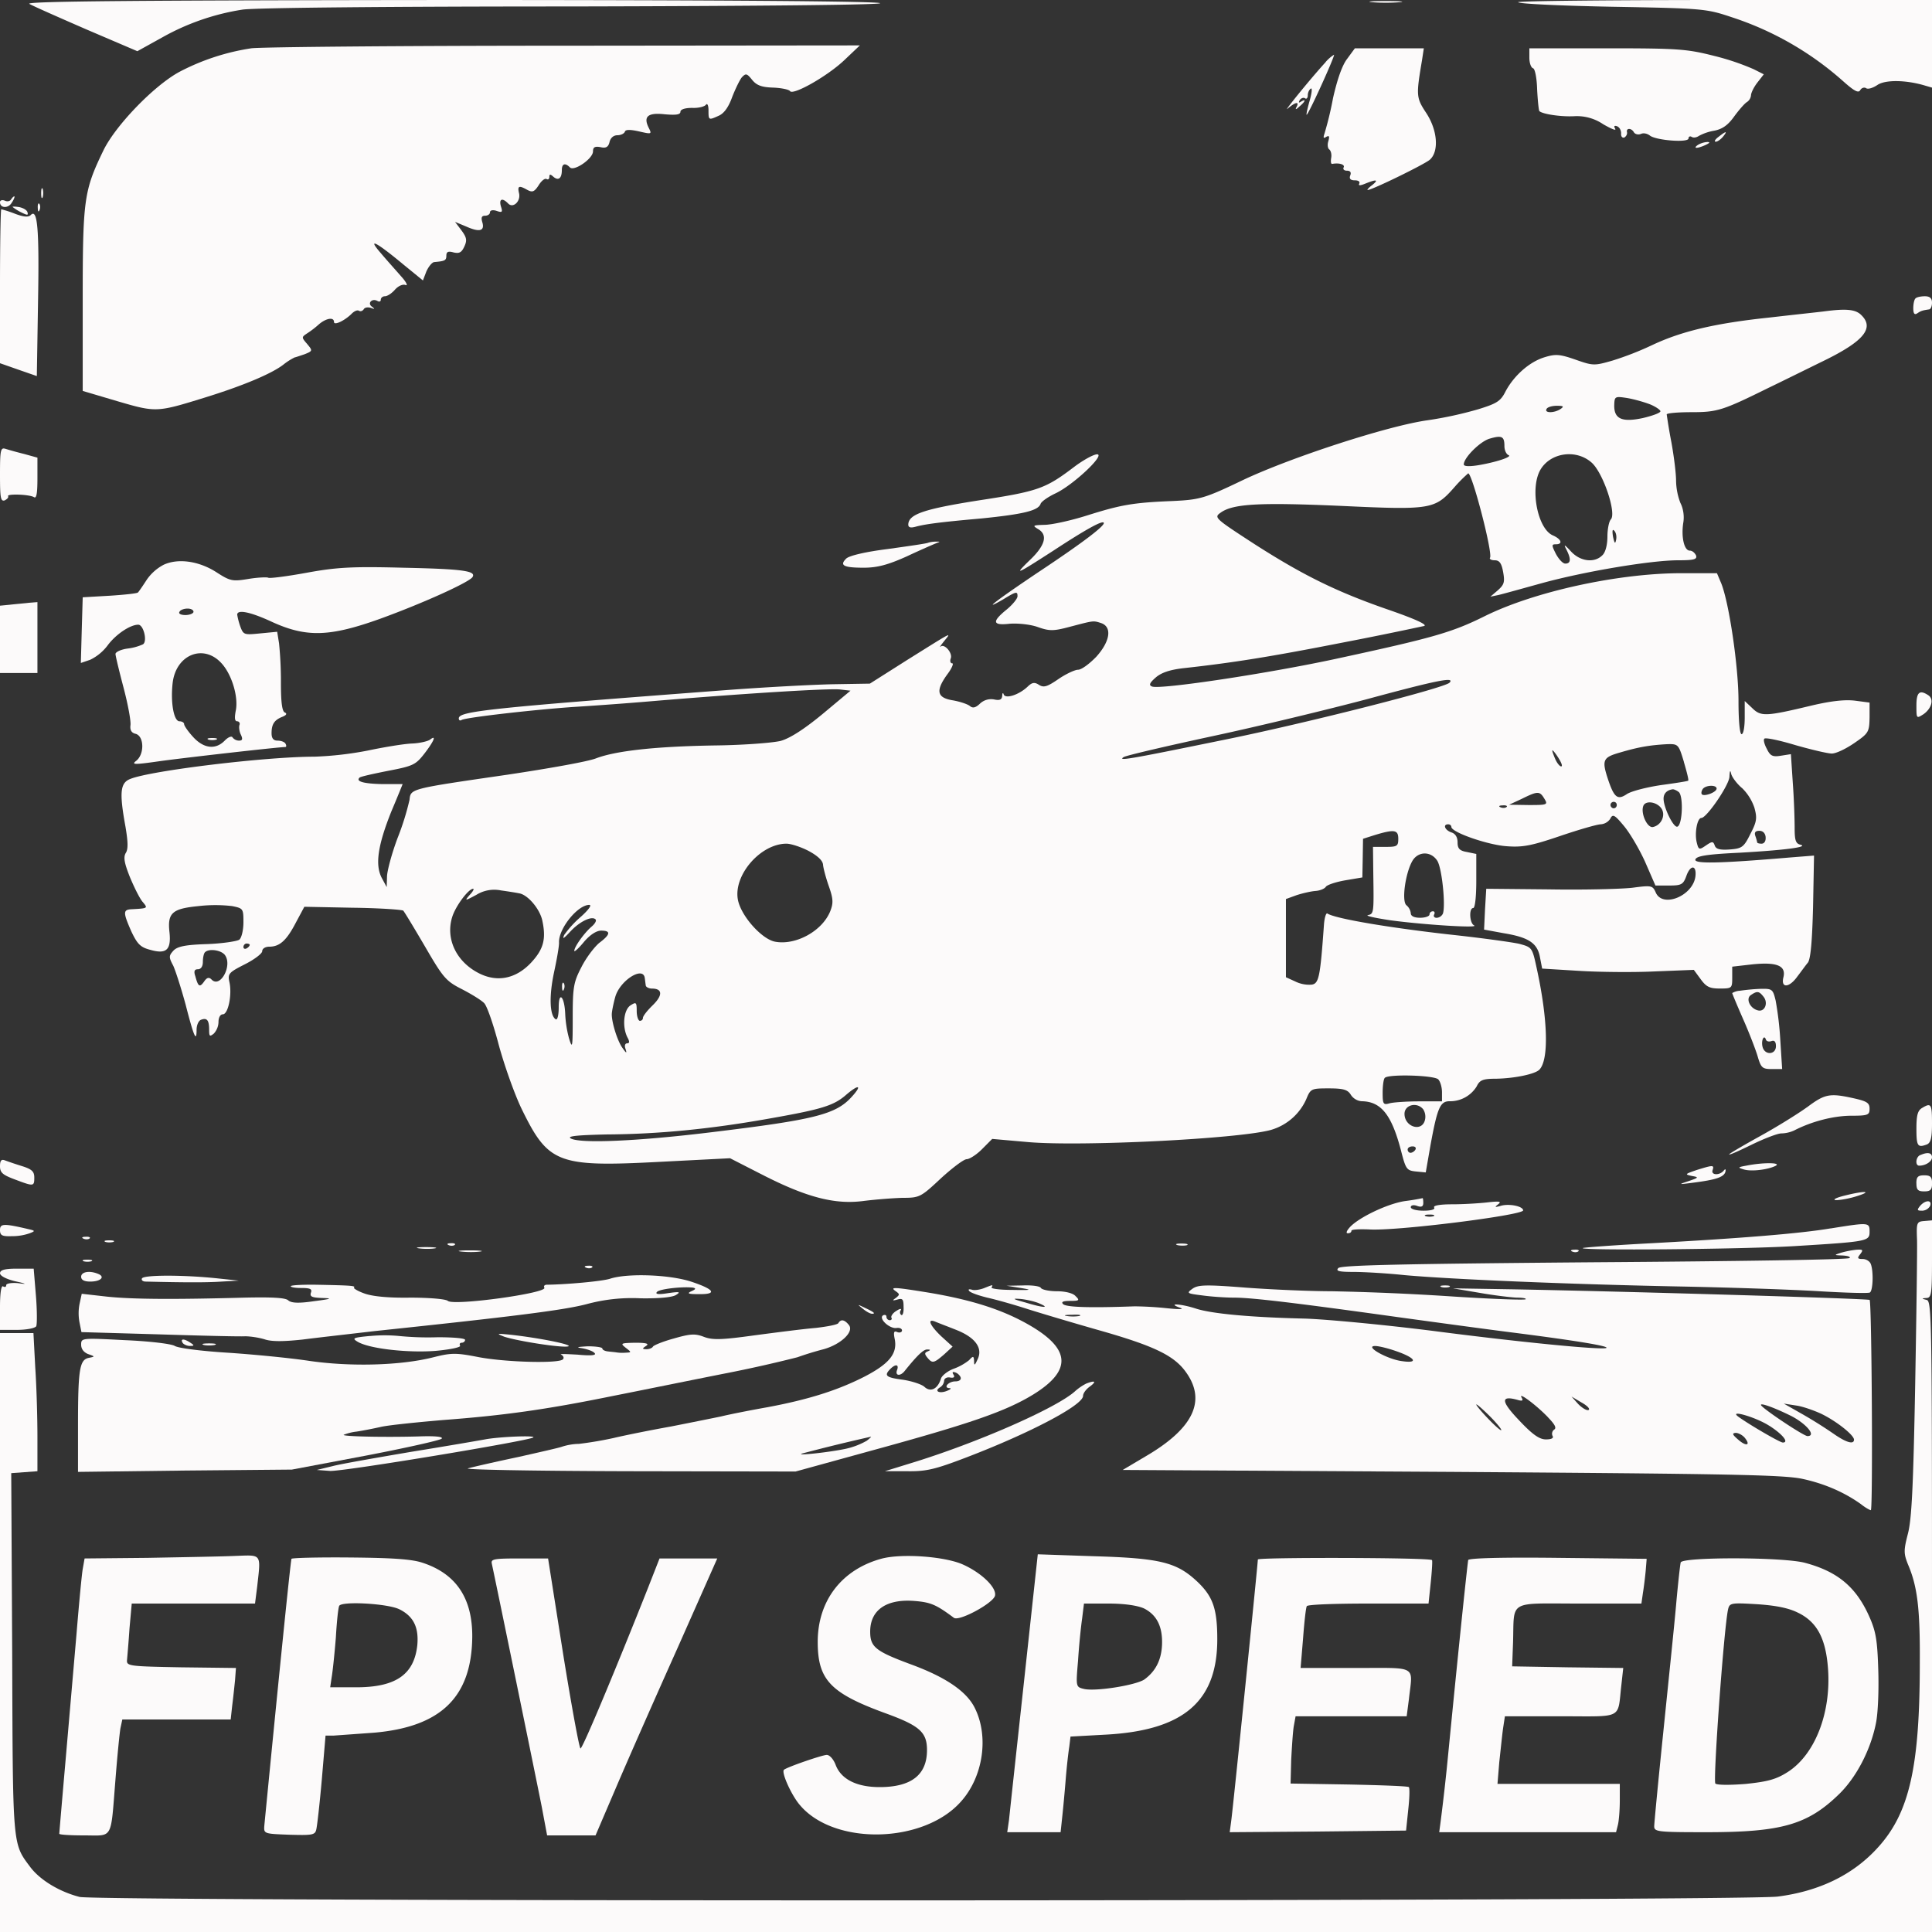 <svg width="32" height="32" fill="none" xmlns="http://www.w3.org/2000/svg"><rect width="100%" height="100%" fill="#333333" stroke="none"/><g clipPath="url(#a)" fill="#FCFAFA"><path d="M.486.064c.052.032.476.219.94.421l.849.363.424-.235A3.935 3.935 0 0 1 4.012.16C4.187.128 6.447.107 9.445.107 12.655.1 14.578.08 14.578.053 14.578.021 11.932 0 7.486 0 2.306.005.414.02.486.064ZM22.736.037c.119.011.315.011.44 0 .118-.01.02-.02-.223-.02s-.341.01-.217.02ZM25.145.037c.02.027.729.059 1.572.075 1.504.027 1.545.032 1.975.176a5.193 5.193 0 0 1 1.835 1.056c.18.16.253.203.284.15.02-.038.067-.054.098-.033.031.022.114-.005.186-.053.13-.09.476-.085.791.01l.114.033V0h-3.448c-1.892 0-3.428.016-3.407.037ZM4.162.8a3.776 3.776 0 0 0-1.19.39c-.423.229-1.054.885-1.256 1.295-.325.672-.346.806-.346 2.475v1.515l.574.17c.64.187.651.187 1.442-.058.641-.198 1.106-.395 1.303-.544a1.05 1.05 0 0 1 .191-.123c.01 0 .088-.027.166-.053.134-.054.134-.059.041-.17-.093-.108-.093-.113-.005-.172a1.56 1.56 0 0 0 .201-.154c.12-.102.249-.123.249-.038 0 .064.186-.026.3-.144.04-.037.087-.058.113-.042.026.016.057.005.078-.022.015-.032.067-.042.119-.026.067.026.072.021.015-.022-.077-.058.01-.144.098-.09.031.016.052.005.052-.022 0-.032.031-.058.067-.058.042 0 .114-.048.166-.107.056-.064.129-.096.175-.08.047.021.016-.048-.072-.144-.083-.096-.238-.267-.336-.384-.233-.267-.078-.187.372.187l.326.266.057-.149c.036-.08.093-.15.129-.155.176-.016.202-.026.202-.106 0-.064.03-.08.119-.054.098.022.134 0 .18-.1.047-.102.037-.15-.051-.268l-.104-.138.192.08c.217.096.305.07.258-.08-.02-.07-.01-.102.047-.102.046 0 .082-.026.082-.058s.047-.043.109-.022c.093.032.103.022.072-.074-.036-.123.021-.15.12-.048.082.085.211-.038.18-.17-.03-.124 0-.134.14-.054.082.042.113.032.186-.08.046-.075.103-.118.13-.102.025.016.046 0 .046-.037 0-.043.015-.048.067 0 .083.07.14.027.14-.112 0-.107.056-.123.134-.043.067.07.382-.144.382-.266 0-.07.031-.086.124-.07.088.022.13 0 .15-.085.016-.07.068-.112.13-.112.056 0 .113-.027.124-.059.01-.037.088-.037.232-.005.207.048.217.048.166-.053-.098-.192-.021-.262.263-.23.187.016.259.006.259-.042 0-.038.072-.064.196-.064.104.005.207-.022.228-.054.02-.026.041.011.041.091 0 .17 0 .17.176.09.088-.042.16-.149.217-.309.052-.133.124-.282.16-.325.067-.07.083-.064.17.043.073.09.156.122.347.128.135.005.264.032.28.058.051.075.625-.25.904-.517l.253-.24-4.91.005c-2.7 0-5.03.022-5.17.043ZM22.312.976c-.083.107-.165.347-.233.65a5.622 5.622 0 0 1-.14.582c-.025.075-.02.09.027.059.051-.027.057-.01.036.07-.02.058-.01.122.015.138.026.021.042.08.032.138-.01.06-.006.102.015.102.119-.022.217.01.191.058-.015.027.005.054.052.054.057 0 .078.026.057.08-.02.053.005.08.077.08.057 0 .088.021.073.053-.02.037.015.037.103 0 .186-.075.222-.064.109.027-.057.042-.088.08-.073.08.073 0 .946-.427 1.03-.502.154-.138.128-.49-.063-.778-.165-.25-.165-.288-.067-.87l.03-.197h-1.142l-.129.176ZM25.331.955c0 .085.026.165.062.176.031.01.062.16.067.357.01.181.026.341.037.352.046.048.346.096.573.085a.776.776 0 0 1 .486.134c.13.074.217.112.197.074-.026-.042-.016-.058.03-.042.042.016.068.069.068.117-.005.048.016.08.052.07.03-.017.051-.054.046-.086-.02-.075.073-.075.114 0 .02.032.072.043.114.027.046-.022.108-.006.15.026.098.08.64.123.64.048 0-.032.027-.042.052-.026.031.02.083.01.12-.016a.821.821 0 0 1 .253-.086c.134-.026.227-.09.33-.234.078-.107.176-.22.212-.24a.152.152 0 0 0 .068-.112c0-.038.046-.134.103-.208l.109-.14-.166-.084a4.056 4.056 0 0 0-.651-.22C27.942.812 27.807.8 26.618.8h-1.287v.155ZM21.956 1.03c-.254.277-.724.858-.626.767.124-.106.196-.122.145-.026-.026.048-.01.048.046-.006.098-.08.12-.138.026-.08-.036.022-.041.016-.02-.026.02-.032.061-.048.087-.032.026.021.047-.006.047-.048 0-.043.02-.091.051-.112.026-.016.016.08-.025.218-.037.134-.057.23-.042.214.052-.054.476-.992.45-.992a.602.602 0 0 0-.14.122ZM28.464 2.267c-.057.042-.077.08-.046.08.03 0 .082-.038.118-.08.083-.102.057-.102-.072 0ZM28.123 2.4c-.093.064-.01.064.129 0 .067-.032.078-.048.026-.048a.349.349 0 0 0-.155.048ZM.682 3.2c0 .075.01.101.026.064a.29.29 0 0 0 0-.133C.693 3.099.682 3.125.682 3.2ZM.18 3.307c-.015.026-.061.037-.102.016C.036 3.307 0 3.317 0 3.349c0 .102.14.107.196.006.037-.054.052-.102.042-.102-.016 0-.036.022-.057.054ZM.626 3.445c0 .059.015.075.03.032.016-.037.01-.085-.005-.101-.015-.021-.03.01-.025.07ZM.212 3.43a.75.75 0 0 0 .145.09c.098.048.113.048.098-.005-.01-.038-.078-.075-.145-.086-.067-.01-.114-.01-.098 0Z"/><path d="M0 4.741v1.275l.305.107.305.106.02-1.232C.652 3.776.62 3.445.508 3.563.47 3.6.393 3.595.248 3.54a2.024 2.024 0 0 0-.227-.074C.01 3.467 0 4.043 0 4.74ZM31.726 4.944c-.02.016-.036.09-.036.16 0 .09.02.117.067.085.062-.042.088-.048.191-.064.031 0 .052-.053.052-.112 0-.074-.036-.106-.119-.106-.067 0-.14.016-.155.037ZM30.216 5.157c-.082.011-.49.054-.904.102-.915.096-1.463.23-1.939.453a5.116 5.116 0 0 1-.667.261c-.3.086-.32.086-.61-.016-.258-.09-.33-.096-.506-.042-.254.074-.512.304-.652.565-.082.165-.144.203-.455.299a6.333 6.333 0 0 1-.832.181c-.657.09-2.26.613-3.055.987-.646.31-.719.33-1.184.352-.651.026-.853.064-1.411.24-.27.085-.585.154-.704.154-.19.006-.201.011-.103.07.166.096.119.272-.14.517-.268.261-.227.24.394-.16.537-.352.8-.496.832-.464.041.037-.32.315-1.065.81-.693.465-.982.683-.605.465.227-.139.243-.139.243-.054 0 .038-.083.14-.181.22-.248.202-.233.266.052.234.134-.01.336.01.46.053.196.07.264.07.527 0 .409-.107.393-.107.527-.064.186.064.15.304-.082.56-.114.117-.243.213-.3.213-.052 0-.202.07-.326.155-.186.128-.243.144-.32.096-.073-.048-.114-.043-.187.027-.144.138-.366.208-.398.133-.01-.037-.025-.027-.025.021-.006.064-.042.08-.135.06a.268.268 0 0 0-.232.068c-.073.07-.12.08-.166.043-.036-.032-.165-.075-.284-.096-.269-.043-.29-.16-.088-.437.072-.096.103-.176.078-.176-.031 0-.042-.038-.026-.08.036-.09-.104-.25-.166-.198-.026.022 0-.02.057-.09.124-.155.16-.17-.615.314l-.615.39-.6.01c-.33.006-1.122.048-1.763.096-3.975.3-4.446.352-4.446.47 0 .032.021.042.047.026.062-.042 1.246-.176 1.892-.218a62.17 62.17 0 0 0 1.422-.107c1.56-.128 2.76-.197 2.946-.181l.181.021-.46.384c-.31.256-.543.405-.698.448-.134.032-.62.07-1.09.075-.993.016-1.64.09-1.965.213-.13.053-.791.17-1.473.272-1.618.235-1.598.23-1.618.416a4.39 4.39 0 0 1-.197.63c-.098.26-.176.554-.176.645l-.005.17-.083-.154c-.113-.219-.062-.544.16-1.099.104-.245.187-.453.187-.453h-.336c-.305-.006-.445-.043-.378-.107.01-.016.228-.064.47-.112.42-.08.46-.101.606-.288.16-.208.201-.315.093-.23-.036.027-.17.06-.3.065-.13.005-.455.058-.734.117a5.68 5.68 0 0 1-.88.101c-.81 0-2.708.23-3.05.368-.17.064-.185.224-.082.79.042.25.047.373.005.437-.041.07-.026.165.073.41.072.171.165.358.212.406.082.101.088.101-.207.117-.124.011-.119.064.015.368.099.208.15.262.316.304.263.075.346 0 .315-.293-.036-.32.047-.39.48-.432a2.4 2.4 0 0 1 .56 0c.18.037.185.043.185.267 0 .128-.03.256-.067.288-.031.026-.274.064-.532.074-.357.011-.492.038-.559.107-.077.085-.082.107-.005.25.041.091.135.385.207.651.134.523.18.63.18.411 0-.075.032-.15.073-.165.098-.038.135.005.135.165 0 .112.01.117.077.064a.293.293 0 0 0 .078-.192c0-.075.03-.128.072-.128.088 0 .155-.325.109-.533-.031-.139-.01-.16.253-.294.16-.08.29-.18.29-.218 0-.043.051-.075.118-.075.17 0 .285-.101.44-.4l.14-.261.8.016c.44.005.817.032.838.048.02.021.181.288.362.597.3.517.346.57.61.704.155.08.32.181.367.23.047.042.155.357.243.693.093.341.259.81.377 1.056.445.912.595.97 2.306.88l1.148-.059.532.272c.74.379 1.205.496 1.67.437.202-.026.491-.048.651-.053.285 0 .305-.01.636-.32.192-.176.383-.32.43-.32.046 0 .165-.075.258-.17l.165-.166.6.053c.868.075 3.479-.053 4.017-.202a.922.922 0 0 0 .584-.507c.072-.176.083-.181.372-.181.243 0 .315.021.367.106a.234.234 0 0 0 .181.107c.32.005.496.224.651.821.078.304.093.326.243.342l.166.016.077-.443c.114-.624.16-.736.316-.736a.517.517 0 0 0 .45-.245c.051-.107.103-.128.325-.128.3-.006.641-.075.714-.15.16-.165.14-.832-.042-1.669-.077-.357-.077-.357-.294-.416-.125-.027-.58-.09-1.019-.139-1.039-.112-2.016-.272-2.156-.362-.02-.016-.046.058-.056.17-.063.88-.083.992-.207 1.008a.523.523 0 0 1-.27-.053l-.154-.07v-1.295l.176-.064c.098-.032.237-.064.315-.07.072-.005.15-.037.17-.069.021-.032.166-.08.321-.107l.284-.048.006-.32.005-.32.201-.064c.32-.096.383-.085.383.064 0 .123-.02.134-.212.134h-.207l.005.437c.01.656.01.672-.088.693-.051.011.12.048.373.086.548.074 1.478.133 1.385.085-.077-.037-.088-.288-.015-.288.03 0 .051-.187.051-.448v-.448l-.155-.032c-.124-.021-.155-.059-.155-.16 0-.085-.036-.144-.103-.165-.109-.038-.145-.134-.052-.134.031 0 .052.022.052.043 0 .09.605.299.915.32.269.021.418-.01.889-.17.315-.107.615-.193.672-.193a.208.208 0 0 0 .155-.09c.041-.086.072-.07.227.117.099.117.259.39.352.597l.17.39h.228c.202 0 .233-.016.285-.16.067-.187.17-.182.15.005-.037.325-.543.533-.657.272-.052-.117-.067-.123-.388-.08-.186.021-.806.037-1.38.027l-1.04-.01-.02.335-.016.341.326.06c.414.068.558.164.6.4l.036.186.605.037c.33.021.9.027 1.256.01l.651-.026.114.155c.093.128.15.154.316.154.201 0 .206-.005.206-.18v-.182l.331-.038c.409-.042.564.022.517.214-.046.186.098.176.233-.016.062-.08.134-.182.17-.224.047-.054.073-.347.088-.928l.016-.848-.403.032c-1.195.101-1.588.106-1.562.032.021-.059.197-.086.745-.112.75-.043 1.153-.096.987-.134-.072-.02-.088-.08-.088-.272 0-.138-.01-.469-.03-.74l-.032-.486-.165.026c-.135.022-.176.006-.233-.112-.041-.074-.062-.154-.041-.17.015-.022.248.026.512.106.263.075.537.14.604.14.073 0 .238-.08.378-.177.233-.16.243-.181.248-.421v-.246l-.243-.032c-.17-.02-.398.006-.713.08-.76.182-.843.187-.988.043l-.124-.117v.272c0 .154-.02.277-.052.277-.03 0-.051-.219-.051-.55 0-.565-.155-1.62-.285-1.946l-.072-.17h-.59c-1.043 0-2.434.303-3.261.714-.538.267-.853.357-2.435.699-1.127.245-2.931.517-3.07.464-.058-.022-.042-.059.061-.15.093-.08.233-.128.46-.154.822-.09 1.453-.192 2.626-.422a62.223 62.223 0 0 0 1.36-.277c.057-.021-.155-.117-.569-.261-.884-.304-1.442-.582-2.248-1.099-.657-.427-.667-.437-.554-.517.207-.15.657-.17 1.99-.112 1.495.07 1.557.058 1.877-.304a2.39 2.39 0 0 1 .233-.235c.067 0 .408 1.317.362 1.397-.016.022.02.043.077.043.078 0 .114.048.14.197.03.166.015.208-.088.3l-.124.106.13-.027c.072-.016.397-.107.723-.197.698-.192 1.804-.379 2.259-.379.264 0 .315-.016.295-.08-.021-.043-.062-.08-.104-.08-.093 0-.144-.224-.108-.459.02-.112 0-.24-.047-.33a1.075 1.075 0 0 1-.072-.368c0-.123-.036-.41-.078-.64a9.218 9.218 0 0 1-.077-.459c0-.021.186-.037.408-.037.43 0 .517-.027 1.272-.4.201-.096.61-.299.915-.448.677-.33.853-.55.62-.768-.093-.086-.243-.102-.605-.054ZM27.337 6.7c.088.037.165.09.165.112 0 .026-.129.074-.29.112-.346.074-.48.016-.475-.214.005-.144.01-.149.217-.117.12.021.29.07.383.107Zm-1.489.074c-.103.07-.274.07-.232 0 .015-.032.093-.053.17-.053.109 0 .124.01.062.053Zm-.93.614c0 .07.03.133.067.15.077.026-.217.122-.517.17-.14.021-.223.016-.223-.016 0-.112.274-.384.43-.427.201-.059.243-.037.243.123Zm1.442.272c.191.165.419.842.32.944-.03.032-.056.16-.056.282 0 .134-.031.262-.083.31-.13.133-.367.106-.522-.064-.109-.118-.124-.123-.073-.027.078.155.073.23-.02.23-.042 0-.109-.075-.155-.16-.073-.145-.073-.16 0-.16.119 0 .093-.086-.057-.15-.248-.117-.372-.763-.207-1.072.16-.293.59-.363.853-.133Zm.408 1.28c-.015.074-.026.064-.051-.048-.016-.102-.01-.134.02-.102.031.032.042.096.031.15Zm-2.76 2.368c-.088.09-2.42.682-3.774.954-1.54.315-1.727.347-1.623.278.041-.027.708-.182 1.473-.347.77-.165 1.918-.443 2.559-.613 1.163-.315 1.463-.374 1.365-.272Zm3.882 1.312c.047.16.083.298.072.31-.01.01-.217.042-.454.074-.243.037-.492.101-.564.15-.15.1-.207.058-.305-.23-.114-.342-.093-.379.207-.464.294-.086.475-.118.765-.134.186-.005.191 0 .28.294Zm-2.073-.059c.047.075.067.133.041.133-.025 0-.072-.058-.103-.133-.031-.075-.052-.133-.041-.133.01 0 .057.058.103.133Zm3.035.49a.825.825 0 0 1 .206.326c.047.17.042.23-.067.437-.108.22-.14.24-.341.256-.16.011-.227-.005-.248-.064-.026-.074-.042-.074-.15 0-.109.075-.119.07-.15-.058-.036-.155.01-.4.078-.4.087 0 .46-.544.465-.683.005-.107.015-.117.03-.043.016.054.094.16.177.23Zm-.42.011c0 .06-.2.134-.242.096-.016-.016-.01-.053.01-.085.042-.07.233-.08.233-.01Zm-.63.054c.083.053.067.55-.02.576-.063.021-.228-.315-.228-.464 0-.086.057-.144.155-.155.016 0 .057.016.093.043Zm-2.223.112c.062.101.052.106-.258.106l-.326-.005.207-.096c.269-.133.3-.133.377-.005Zm1.2.106c0 .027-.021.054-.052.054-.026 0-.052-.027-.052-.054 0-.032.026-.053.052-.053.031 0 .052.021.052.053Zm.744.064c.067.112-.01.272-.145.3-.093.02-.206-.225-.16-.348.036-.1.233-.069.305.048Zm-2.57-.032c-.015.016-.061.022-.098.006-.04-.016-.025-.032.032-.032.056-.006.087.01.067.026Zm4.291.502c.006.058-.02.106-.067.106-.041 0-.072-.01-.072-.02a.841.841 0 0 0-.031-.108c-.02-.058 0-.085.067-.085.062 0 .098.043.104.107Zm-15.855.224c.15.08.238.16.243.23.005.058.047.218.098.362.073.208.073.277.021.41-.134.331-.579.571-.92.502-.222-.048-.563-.432-.61-.699-.072-.405.377-.923.806-.923.073 0 .238.054.362.118Zm10.417.165c.078.123.14.741.093.875a.122.122 0 0 1-.103.07c-.042 0-.057-.028-.042-.054.016-.032.006-.054-.02-.054-.031 0-.057.022-.057.054 0 .026-.067.053-.155.053-.098 0-.155-.027-.155-.075a.203.203 0 0 0-.073-.133c-.082-.07-.015-.544.104-.741.098-.155.305-.155.408.005Zm-16.026.565c-.088.102-.082.102.109 0a.562.562 0 0 1 .408-.074c.114.016.248.037.3.048.145.021.352.266.388.464.062.298.015.464-.186.682-.254.272-.569.336-.88.171-.366-.192-.542-.57-.428-.928.057-.181.269-.464.346-.464.02 0-.005.048-.057.101Zm1.846.358a1.73 1.73 0 0 0-.28.304c-.036.08-.01.064.094-.048.155-.17.362-.272.424-.208.02.021-.01.074-.068.122-.118.102-.284.331-.284.4 0 .022.072-.042.16-.149.099-.117.207-.187.285-.187.165 0 .155.064-.031.203-.083.07-.217.245-.295.4-.13.25-.145.33-.145.832 0 .507-.005.533-.062.347a1.893 1.893 0 0 1-.062-.395c-.01-.293-.108-.4-.108-.117 0 .133-.021.218-.052.197-.098-.064-.109-.384-.026-.773.047-.219.088-.448.083-.502-.005-.229.31-.618.501-.618.047 0-.01.08-.134.192Zm-5.49.47c0 .015-.021.042-.052.058-.026.016-.052.005-.052-.022 0-.032.026-.058.052-.058.031 0 .052.01.052.021Zm-.414.164c.135.171-.072.56-.217.411-.041-.043-.078-.037-.124.032-.072.101-.098.09-.145-.085-.03-.086-.015-.118.041-.118.052 0 .083-.048.083-.122 0-.07.016-.144.036-.16.062-.064.259-.038.326.042Zm6.958.39c.006.037.01.085.016.117 0 .027.052.053.103.053.176 0 .181.112.01.278-.087.085-.16.176-.16.208 0 .026-.02.048-.051.048-.026 0-.052-.075-.052-.16 0-.15-.01-.155-.103-.096-.114.074-.14.352-.052.528.041.074.036.101-.005.101-.031 0-.047.037-.026.09.026.08.015.08-.047-.01-.082-.107-.18-.416-.18-.56 0-.043.025-.17.056-.283.073-.277.47-.528.491-.314Zm13.142 1.674c.036.038.062.134.062.214v.15h-.373c-.206 0-.429.015-.49.031-.11.032-.12.016-.12-.176 0-.117.016-.23.037-.245.062-.064.816-.043.884.026Zm-9.714.288c-.264.294-.615.38-2.321.587-1.226.15-2.192.192-2.337.101-.057-.037.119-.053.595-.064.863-.005 1.716-.09 2.657-.256.91-.16 1.106-.218 1.318-.405.207-.176.264-.155.088.037Zm9.465.208a.228.228 0 0 1 .026.187c-.057.192-.336.101-.336-.112 0-.15.207-.203.31-.075Zm-.129.667c-.015.027-.052.053-.082.053-.026 0-.047-.026-.047-.053 0-.032.036-.053.083-.053.041 0 .062.021.046.053Z"/><path d="M9.31 16.352c0 .059.016.075.031.032.016-.037.01-.085-.005-.101-.015-.022-.03.01-.026.07ZM0 7.861c0 .384.01.448.078.427.04-.021.067-.048.056-.07-.025-.042.352-.031.43.017.04.026.056-.064.056-.31V7.58L.403 7.52a6.48 6.48 0 0 1-.31-.085C.01 7.408 0 7.45 0 7.86ZM17.784 7.739c-.471.357-.595.4-1.572.549-.915.144-1.163.23-1.168.4 0 .048.036.059.118.037.156-.042.373-.074 1.096-.138.688-.07.936-.128.977-.24.01-.038.125-.118.249-.176.294-.139.832-.646.687-.646-.057 0-.232.096-.387.214ZM15.38 8.987c-.026.016-.331.058-.672.106-.383.048-.647.112-.693.16-.114.112-.042.15.29.15.227 0 .403-.048.713-.187.227-.107.45-.203.49-.219.068-.026.068-.026 0-.026a.478.478 0 0 0-.128.016ZM2.709 9.355a.78.78 0 0 0-.28.25c-.066.102-.128.192-.144.208-.01.016-.222.038-.465.054l-.45.026-.016.544-.015.544.155-.053a.794.794 0 0 0 .29-.24c.134-.181.372-.341.506-.341.088 0 .155.277.078.325a.865.865 0 0 1-.254.07c-.113.015-.201.058-.201.09 0 .032.062.288.134.56.073.277.124.555.114.619-.01.08.015.128.088.144.14.042.145.341.005.448-.083.064-.026.064.388.005.424-.059 1.98-.235 2.083-.235.02 0 .02-.026.005-.053-.015-.032-.077-.053-.134-.053-.067 0-.098-.038-.098-.123 0-.15.046-.219.18-.272.068-.027.078-.053.042-.07-.047-.015-.067-.165-.067-.485a6.4 6.4 0 0 0-.031-.661l-.031-.192-.28.027c-.263.026-.279.026-.33-.112a1.154 1.154 0 0 1-.052-.198c0-.09.217-.048.584.123.564.256.951.245 1.794-.059.703-.256 1.468-.602 1.52-.688.062-.101-.16-.133-1.158-.154-.853-.022-1.101-.006-1.598.085-.325.059-.61.096-.63.08-.02-.01-.17-.005-.326.021-.264.043-.3.038-.532-.112-.29-.186-.636-.234-.874-.122Zm.496.778c0 .027-.062.054-.134.054-.073 0-.12-.022-.098-.054.015-.032.077-.053.134-.053.052 0 .098.021.098.053Zm.465.854c.171.186.285.565.233.794-.02.112-.015.166.026.166.031 0 .052.032.036.064-.01.037 0 .112.026.16.031.069.026.096-.031.096a.136.136 0 0 1-.109-.054c-.015-.026-.072-.005-.129.054-.15.154-.346.133-.522-.059-.083-.09-.15-.187-.15-.213 0-.027-.036-.048-.077-.048-.093 0-.15-.304-.114-.63.052-.474.512-.661.811-.33Z"/><path d="M3.453 12.25c.031.011.093.011.13 0 .03-.015.005-.026-.068-.026-.072 0-.098.01-.062.027ZM.165 10.016 0 10.032V11.147h.62V9.973l-.14.011c-.082.01-.222.021-.315.032ZM31.742 11.685c0 .219 0 .219.118.144.135-.096.176-.25.078-.314-.145-.096-.196-.048-.196.17ZM28.81 16.41a.296.296 0 0 0-.119.038c0 .01.078.197.176.421.098.22.207.502.243.62.057.197.078.218.238.218h.17l-.03-.47a5.456 5.456 0 0 0-.078-.666c-.047-.192-.057-.198-.269-.192a3.342 3.342 0 0 0-.33.032Zm.398.097c.083.101.026.25-.082.23-.14-.027-.218-.198-.124-.257.103-.07.134-.064.206.027Zm.135.736c.046-.016.072.01.072.085 0 .144-.186.155-.222.01-.026-.106.026-.213.057-.117.01.027.051.038.093.022ZM29.927 18.341c-.155.112-.507.33-.78.48-.28.155-.507.288-.507.299 0 .016.165-.059.372-.16s.43-.187.491-.187a.54.54 0 0 0 .212-.048c.29-.15.641-.24.93-.245.295 0 .321-.01.321-.117 0-.096-.046-.123-.258-.171-.404-.09-.481-.075-.781.15ZM31.835 18.352c-.073.043-.093.123-.093.341 0 .294.02.32.175.262.062-.027.083-.112.083-.347 0-.325-.015-.347-.165-.256ZM31.809 19.13c-.078.027-.093.177-.021.177.109 0 .212-.07.212-.139 0-.075-.072-.09-.191-.037ZM0 19.317c0 .107.047.144.248.219.31.117.32.117.32-.032 0-.101-.04-.139-.211-.192a6.23 6.23 0 0 1-.285-.096c-.051-.016-.072.01-.072.101ZM28.924 19.307c-.145.026-.145.032-.036.064.13.037.408 0 .527-.064.088-.054-.227-.054-.49 0ZM28.097 19.381c-.186.064-.197.07-.078.096.124.022.12.027-.051.086-.176.058-.17.058.077.026.372-.048.507-.09.533-.18.01-.044 0-.054-.026-.022-.067.085-.217.08-.186-.006.03-.09.005-.085-.27 0ZM31.742 19.6c0 .107.025.133.129.133.103 0 .13-.026.13-.133 0-.107-.027-.133-.13-.133-.104 0-.13.026-.13.133ZM30.552 19.803c-.129.032-.196.064-.155.074.042.006.197-.016.336-.058.3-.091.16-.102-.18-.016ZM23.274 19.893c-.295.043-.78.278-.92.438-.052.058-.063.096-.031.096.036 0 .061-.016.061-.043 0-.021.13-.027.29-.021.44.032 2.554-.235 2.554-.315 0-.07-.238-.117-.372-.075-.099.027-.104.022-.042-.026.062-.048.02-.054-.175-.032-.14.016-.404.032-.585.032-.206 0-.32.021-.3.053.021.032-.051.053-.175.053-.12 0-.212-.026-.212-.058s.046-.043.103-.022c.073.027.104.011.104-.048 0-.048-.006-.08-.01-.08a3.5 3.5 0 0 1-.29.048Zm.47.251a.264.264 0 0 1-.13 0c-.035-.016-.01-.027.063-.027.072 0 .098.011.067.027ZM31.803 19.973c-.056.07-.051.08.037.08a.156.156 0 0 0 .129-.08c.036-.101-.078-.101-.166 0ZM31.752 20.533c.005.16-.01 1.254-.031 2.427-.031 1.659-.057 2.203-.12 2.443-.071.277-.071.325 0 .506.156.363.203.726.197 1.638 0 1.706-.17 2.469-.682 3.04-.408.458-.972.736-1.67.826-.615.08-27.807.086-28.128.006-.336-.086-.661-.283-.822-.502-.29-.389-.284-.32-.294-3.536L.186 24.4l.217-.016.217-.016v-.576c0-.315-.015-.832-.036-1.141l-.03-.571H0V32h32v-5.221c0-4.928-.005-5.227-.088-5.248-.088-.022-.088-.027 0-.032.078-.006.088-.075.088-.646v-.64l-.13.011c-.123.01-.129.027-.118.31ZM0 20.373c0 .091.036.107.196.102a.878.878 0 0 0 .295-.048c.098-.038.093-.043-.026-.07-.408-.096-.465-.09-.465.016Z"/><path d="M30.32 20.346c-.507.086-1.51.166-2.973.246-.61.032-1.122.07-1.132.08-.046.043 2.616.021 3.5-.032 1.225-.075 1.251-.08 1.251-.24 0-.155-.01-.155-.646-.053ZM1.385 20.517c.037.016.083.011.099-.005.02-.016-.01-.032-.068-.027-.056 0-.072.016-.03.032ZM1.747 20.57c.031.011.093.011.13 0 .03-.015.005-.026-.068-.026-.072 0-.098.01-.062.027ZM7.434 20.624c.036.016.083.01.098-.005.02-.016-.01-.032-.067-.027-.057 0-.072.016-.031.032ZM19.505 20.624c.047.01.119.01.155 0 .031-.016-.005-.027-.093-.027-.083 0-.114.011-.062.027ZM6.943 20.677c.077.011.191.011.258 0 .062-.01 0-.021-.144-.021-.14 0-.197.01-.114.021ZM7.64 20.73c.094.011.233.011.31 0 .078-.01 0-.02-.17-.02s-.232.01-.14.02ZM26.045 20.73c.036.017.082.011.098-.005.02-.016-.01-.032-.067-.026-.057 0-.073.016-.031.032ZM30.5 20.747c-.128.042-.128.042.021.048.083.005.135.021.114.042-.02.027-1.923.054-4.223.07-3.16.026-4.198.048-4.245.096-.046.048.005.064.248.064.166 0 .548.021.848.053.786.07 2.683.15 4.498.187.868.016 1.933.053 2.373.08.434.026.817.037.837.021.052-.032.062-.347.016-.47-.016-.047-.078-.085-.135-.085-.088 0-.093-.016-.041-.08.052-.069.047-.08-.057-.074a1.492 1.492 0 0 0-.253.048ZM1.385 20.89c.032.011.094.011.13 0 .03-.015.005-.026-.067-.026-.073 0-.099.01-.063.027ZM9.709 20.997c.036.016.082.011.098-.005.02-.016-.01-.032-.067-.027-.057 0-.073.016-.031.032ZM0 21.088c0 .043.098.096.248.133.197.043.207.054.052.032-.109-.01-.197.006-.197.032 0 .032-.02.038-.051.022-.031-.022-.052.106-.052.34v.38h.28c.154 0 .299-.027.32-.06.015-.031.015-.26-.005-.506l-.037-.448H.28c-.201 0-.279.022-.279.075ZM1.344 21.147c0 .053.052.08.15.08.176 0 .253-.08.13-.128-.145-.06-.28-.032-.28.048ZM2.352 21.173c-.015.027.01.054.062.054.662.016 1.019.016 1.256 0l.285-.016-.362-.038c-.553-.058-1.205-.058-1.24 0ZM10.107 21.179c-.124.042-.714.096-1.05.1-.036 0-.057.022-.041.049.057.09-1.5.304-1.598.219-.036-.032-.315-.054-.625-.054-.362.006-.63-.021-.76-.07-.103-.036-.181-.084-.17-.095.03-.032-.042-.037-.585-.048-.238-.005-.444.005-.46.021-.015.016.062.032.166.032.155 0 .19.016.165.08-.02.064.02.08.191.086.176.005.145.016-.14.053-.253.037-.377.032-.428-.016-.052-.043-.28-.053-.73-.043-1.183.032-1.84.027-2.264-.016l-.424-.048-.036.166a.805.805 0 0 0 0 .314l.031.155 1.277.037c.703.022 1.35.038 1.432.032.088 0 .238.022.336.054.12.037.32.032.62 0 .244-.032.776-.091 1.19-.14 2.28-.24 3.132-.346 3.515-.447a2.87 2.87 0 0 1 .894-.096c.295.005.517-.016.58-.053.087-.054.066-.06-.13-.032-.16.026-.217.016-.18-.022.046-.048.413-.09.594-.07.056.012.046.028-.026.06-.078.037-.052.048.119.048.32.005.263-.08-.125-.208-.367-.118-1.054-.14-1.338-.048ZM16.29 21.339c-.073.026-.16.037-.197.021-.041-.01-.062-.005-.041.021.015.027.15.075.3.112.144.032.45.118.677.192.222.07.739.224 1.153.342.94.266 1.271.426 1.468.71.33.468.114.922-.667 1.38l-.388.23 5.449.032c4.596.032 5.506.048 5.816.117.367.08.692.224.961.416.073.059.15.101.166.101.036 0 .015-3.45-.02-3.482-.027-.022-3.925-.139-5.92-.176l-.982-.016.439.074c.243.043.517.075.615.08.098 0 .166.011.15.027-.015.016-.605-.005-1.313-.053a43.613 43.613 0 0 0-1.907-.08c-.342 0-.972-.027-1.407-.059-.672-.053-.796-.048-.889.016-.103.075-.098.08.16.112.15.021.388.037.533.037.29 0 1.044.091 2.688.32.626.086 1.52.208 1.99.267.957.123 1.515.213 1.484.245-.041.043-1.453-.096-2.88-.282-.811-.102-1.762-.192-2.119-.203-.894-.021-1.535-.08-1.799-.165-.243-.08-.491-.096-.269-.016.083.026.005.032-.207.01a5.74 5.74 0 0 0-.542-.032c-.73.027-1.133.016-1.184-.037-.036-.037 0-.053.119-.053.15 0 .16-.01.087-.08-.04-.048-.17-.08-.31-.08-.129 0-.248-.027-.263-.054-.016-.032-.155-.048-.3-.042l-.269.005.233.037c.201.032.18.038-.14.032-.201 0-.357-.02-.341-.042.026-.048.026-.048-.134.016Zm.925.25c.186.08.067.075-.233-.016-.212-.058-.227-.069-.077-.058.098.01.237.042.31.074Zm.662.208a.67.67 0 0 1-.207 0c-.067-.01-.026-.02.088-.02.113-.006.165.004.119.02Zm5.247.582c.325.112.377.208.093.165-.243-.032-.626-.25-.44-.25.057 0 .212.037.347.085Zm2.517 1.098c.114.118.145.176.099.203a.085.085 0 0 0-.026.101c.026.038-.016.06-.109.06-.108 0-.222-.08-.444-.316-.3-.314-.31-.416-.031-.34.087.026.103.015.072-.038-.062-.102.248.128.44.33Zm.667-.122c-.03.01-.108-.038-.17-.102l-.109-.122.17.101c.094.053.145.107.11.123Zm-1.442.33c0 .022-.093-.058-.207-.176-.114-.117-.207-.229-.207-.245 0-.016.093.064.207.176.114.112.207.224.207.245Zm4.808-.229c.253.133.413.33.263.33-.057 0-.646-.389-.755-.495-.082-.08.181.01.492.165Zm.506-.032c.248.123.528.347.528.421 0 .086-.13.048-.336-.096a7.411 7.411 0 0 0-.517-.325l-.31-.176.206.032c.114.016.305.085.43.144Zm-.873.192c.217.139.33.277.222.277-.047 0-.558-.298-.734-.426-.176-.128.29.005.512.15Zm-.409.197c.104.128.026.15-.108.032-.099-.085-.104-.106-.042-.112.047 0 .114.038.15.08ZM23.873 21.317c.031.011.093.011.13 0 .03-.016.005-.026-.068-.026-.072 0-.098.01-.062.026Z"/><path d="M14.837 21.387c.067.048.067.058 0 .112-.062.042-.057.048.026.026.088-.026.103-.005.103.123.005.085-.015.144-.036.133-.026-.016-.031-.053-.01-.08.015-.032-.016-.026-.073.011-.062.037-.093.09-.083.112.016.021 0 .043-.025.043a.058.058 0 0 1-.057-.059c0-.027-.026-.037-.057-.021-.078.053.114.229.227.208.047-.006.088.01.088.042 0 .027-.036.043-.077.027-.057-.027-.068 0-.042.123.042.234-.093.4-.49.608-.445.229-.931.384-1.614.512-.3.053-.646.122-.775.154-.13.027-.502.102-.827.166-.326.058-.755.144-.957.192a6.126 6.126 0 0 1-.568.096.973.973 0 0 0-.285.048c-.041.016-.367.09-.723.17-.357.075-.73.16-.828.187-.103.021.998.043 2.621.048l2.802.005 1.257-.346c1.638-.448 2.223-.651 2.677-.928.667-.411.626-.779-.14-1.195-.423-.23-.914-.379-1.566-.49-.594-.097-.677-.102-.568-.027Zm1.013.645c.305.123.434.299.341.485-.046.102-.057.107-.057.027-.005-.085-.015-.09-.082-.016a.898.898 0 0 1-.259.144c-.098.037-.191.112-.207.16-.051.17-.17.235-.274.139-.046-.043-.212-.096-.356-.118-.285-.037-.316-.069-.212-.176.088-.09.15-.08.114.016-.037.096.056.107.129.011.201-.25.31-.357.372-.352.057 0 .057.01.005.032-.052.021-.052.043-.005.101.083.102.108.096.28-.053l.139-.128-.187-.17c-.196-.187-.242-.305-.092-.24.046.02.206.08.351.138Zm.062.784c.01.037-.026.064-.088.064-.114 0-.207.107-.098.112.036 0 .02.021-.036.043-.124.053-.223.01-.124-.054a.144.144 0 0 0 .072-.112c0-.037.047-.064.098-.053.062.01.083-.005.057-.048-.026-.037-.015-.053.026-.037.041.01.083.053.093.085Zm-1.561 1.05a1.225 1.225 0 0 1-.336.129c-.264.058-.853.122-.73.08a30.525 30.525 0 0 1 1.138-.278c.016-.005-.015.027-.072.07Z"/><path d="M14.289 21.675c.057.048.124.085.155.085.062 0 .036-.027-.124-.101-.124-.059-.124-.059-.031.016ZM13.886 21.915c-.016.026-.186.058-.378.08-.196.016-.646.074-1.008.122-.543.075-.693.08-.837.027-.15-.059-.228-.053-.507.027-.176.048-.33.112-.341.133-.01.021-.057.043-.104.043-.077 0-.077-.011-.01-.054.057-.037.005-.053-.18-.053-.239.005-.249.01-.161.08.103.08.103.08 0 .085a.652.652 0 0 1-.15-.005c-.026-.005-.093-.01-.14-.016-.051-.005-.093-.027-.093-.048s-.108-.037-.243-.037c-.175.01-.201.016-.093.032.088.016.181.048.207.08.036.037-.052.048-.284.026-.186-.01-.305-.016-.27 0 .032.016.053.048.032.075-.047.075-.93.053-1.39-.032-.383-.075-.456-.075-.755 0-.543.139-1.386.16-2.068.059-.32-.048-.93-.107-1.344-.134-.42-.026-.812-.074-.874-.112-.062-.037-.44-.08-.832-.096-.709-.037-.719-.037-.719.075 0 .075.047.128.114.155.119.042.119.042.01.064-.15.032-.176.192-.176 1.12v.768l1.774-.022 1.768-.016 1.214-.229c.667-.128 1.241-.256 1.267-.283.031-.032-.103-.048-.388-.037-.579.016-1.261 0-1.235-.027a.826.826 0 0 1 .212-.053c.108-.016.294-.053.413-.08.124-.027.584-.075 1.024-.112.992-.075 1.69-.17 2.817-.4.486-.096 1.324-.267 1.861-.373a21.89 21.89 0 0 0 1.19-.267 5.18 5.18 0 0 1 .434-.133c.284-.08.506-.288.418-.4-.072-.091-.134-.102-.175-.032Z"/><path d="M6.126 22.128c-.28.027-.3.037-.202.096.197.117.843.187 1.298.15.238-.022.419-.06.398-.086-.015-.027 0-.048.026-.048.03 0 .057-.021.057-.048s-.202-.043-.45-.043a4.932 4.932 0 0 1-.636-.02 2.488 2.488 0 0 0-.49 0ZM8.349 22.139c.222.074.977.192 1.065.16.072-.027-.486-.14-.962-.192-.227-.022-.237-.022-.103.032ZM3.024 22.24c.016.027.073.053.12.053.077 0 .077-.01.01-.053-.104-.07-.171-.07-.13 0ZM3.376 22.277c.046.011.129.011.18 0 .047-.016.006-.026-.092-.026-.099 0-.14.01-.088.026ZM17.99 22.917a.885.885 0 0 0-.18.123c-.3.277-1.634.864-2.74 1.2l-.414.128h.372c.315.005.465-.032.982-.23 1.045-.4 1.929-.863 1.929-1.018 0-.043.051-.112.113-.155.114-.085.088-.106-.062-.048ZM8.039 23.84c-.114.021-.672.117-1.236.208-.563.096-1.147.197-1.292.235l-.264.064.217.016c.197.016 3.32-.502 3.37-.555.037-.037-.573-.01-.795.032ZM2.445 25.803l-1.044.01-.031.176c-.016.091-.062.576-.103 1.078l-.181 2.09c-.057.651-.104 1.2-.104 1.216 0 .016.186.027.414.027.486 0 .434.09.517-.933.03-.384.067-.758.082-.843l.031-.144h1.795l.025-.23c.016-.122.036-.314.047-.42l.015-.203-.91-.011c-.868-.016-.904-.021-.894-.123.005-.058.026-.293.041-.522l.037-.411h2.042l.036-.283c.062-.554.082-.522-.367-.506-.223.01-.874.021-1.448.032ZM4.828 25.819c-.015.026-.227 2.128-.45 4.42-.01.134-.004.134.414.15.367.01.424.006.445-.08.015-.053.057-.426.093-.832l.062-.73h.134l.667-.048c1.112-.096 1.618-.592 1.629-1.584.005-.646-.27-1.051-.827-1.232-.181-.06-.512-.08-1.195-.086-.522-.005-.961.006-.972.022Zm1.79.837c.232.117.32.299.294.592-.052.485-.352.699-1.013.699h-.43l.026-.176c.016-.091.047-.39.068-.651.015-.267.04-.496.056-.523.047-.08.812-.037.998.059ZM14.614 25.813c-.666.176-1.07.694-1.07 1.382 0 .629.212.848 1.112 1.178.574.208.698.315.698.614 0 .41-.259.613-.786.613-.383 0-.641-.133-.729-.373-.036-.091-.098-.16-.145-.16-.072 0-.646.197-.708.245-.052.037.124.427.264.587.568.672 2.047.64 2.667-.06.367-.41.466-1.076.228-1.551-.135-.272-.476-.507-1.055-.72-.59-.219-.677-.288-.677-.544 0-.357.269-.544.734-.507.269.022.357.059.651.278.083.069.662-.246.683-.368.026-.134-.223-.374-.528-.512-.294-.134-.997-.187-1.338-.102ZM16.962 27.84c-.125 1.147-.238 2.187-.249 2.299l-.03.208h.884l.03-.283c.016-.15.042-.432.057-.624.016-.192.042-.421.057-.512l.02-.165.585-.032c1.287-.07 1.846-.55 1.846-1.579 0-.507-.073-.71-.331-.955-.341-.32-.61-.389-1.712-.421l-.93-.032-.227 2.096Zm1.985-1.2c.212.107.31.299.3.597-.01.262-.11.448-.295.582-.15.096-.817.202-1.003.154-.13-.032-.13-.037-.093-.469.015-.24.046-.55.067-.693l.031-.251h.409c.263 0 .475.032.584.08ZM20.834 25.83c0 .069-.409 4.1-.44 4.32l-.026.197 1.458-.011 1.463-.016.036-.347c.021-.186.026-.357.01-.373-.015-.016-.465-.032-.992-.043l-.967-.016.01-.384c.011-.213.027-.464.042-.56l.031-.17h1.84l.037-.283c.062-.57.16-.517-.88-.517h-.914l.041-.491c.02-.272.047-.512.062-.533.01-.027.47-.043 1.019-.043h.997l.037-.352c.02-.197.03-.363.02-.368-.036-.043-2.884-.048-2.884-.01ZM24.318 25.84c-.01.053-.114.997-.33 3.2a35.411 35.411 0 0 1-.13 1.157l-.02.15H26.767l.031-.123c.016-.064.031-.245.031-.4v-.277h-2.026l.03-.363c.022-.197.047-.448.063-.56l.03-.197h.926c1.05 0 .936.058 1.003-.518l.031-.282-.92-.011-.92-.016.015-.4c.021-.71-.093-.64 1.096-.64h1.03l.025-.176c.015-.09.036-.261.046-.368l.016-.197-1.468-.016c-.951-.011-1.479.005-1.49.037ZM8.147 25.904c.083.384.755 3.659.827 4.027l.088.469h.802l.336-.784c.186-.437.64-1.467 1.013-2.299l.667-1.504h-.956l-.192.49c-.512 1.292-1.08 2.657-1.117 2.657-.02 0-.15-.71-.289-1.573l-.248-1.574h-.476c-.429 0-.475.01-.455.09ZM27.838 25.877c-.01.038-.046.358-.077.71s-.13 1.301-.212 2.106c-.083.806-.15 1.504-.15 1.558 0 .09.067.096.868.096 1.236 0 1.67-.123 2.187-.624.29-.278.528-.736.616-1.174.036-.165.051-.56.04-.89-.015-.496-.04-.64-.15-.886-.216-.485-.521-.741-1.054-.885-.351-.101-2.037-.101-2.067-.01Zm1.95.838c.31.154.454.426.49.928.052.73-.217 1.418-.666 1.706-.192.123-.331.16-.693.198-.259.021-.48.021-.507-.006-.041-.037.135-2.49.207-2.869.026-.123.036-.128.486-.101.315.021.527.064.682.144Z"/></g><defs><clipPath id="a"><path fill="#fff" d="M0 0h32v32H0z"/></clipPath></defs></svg>